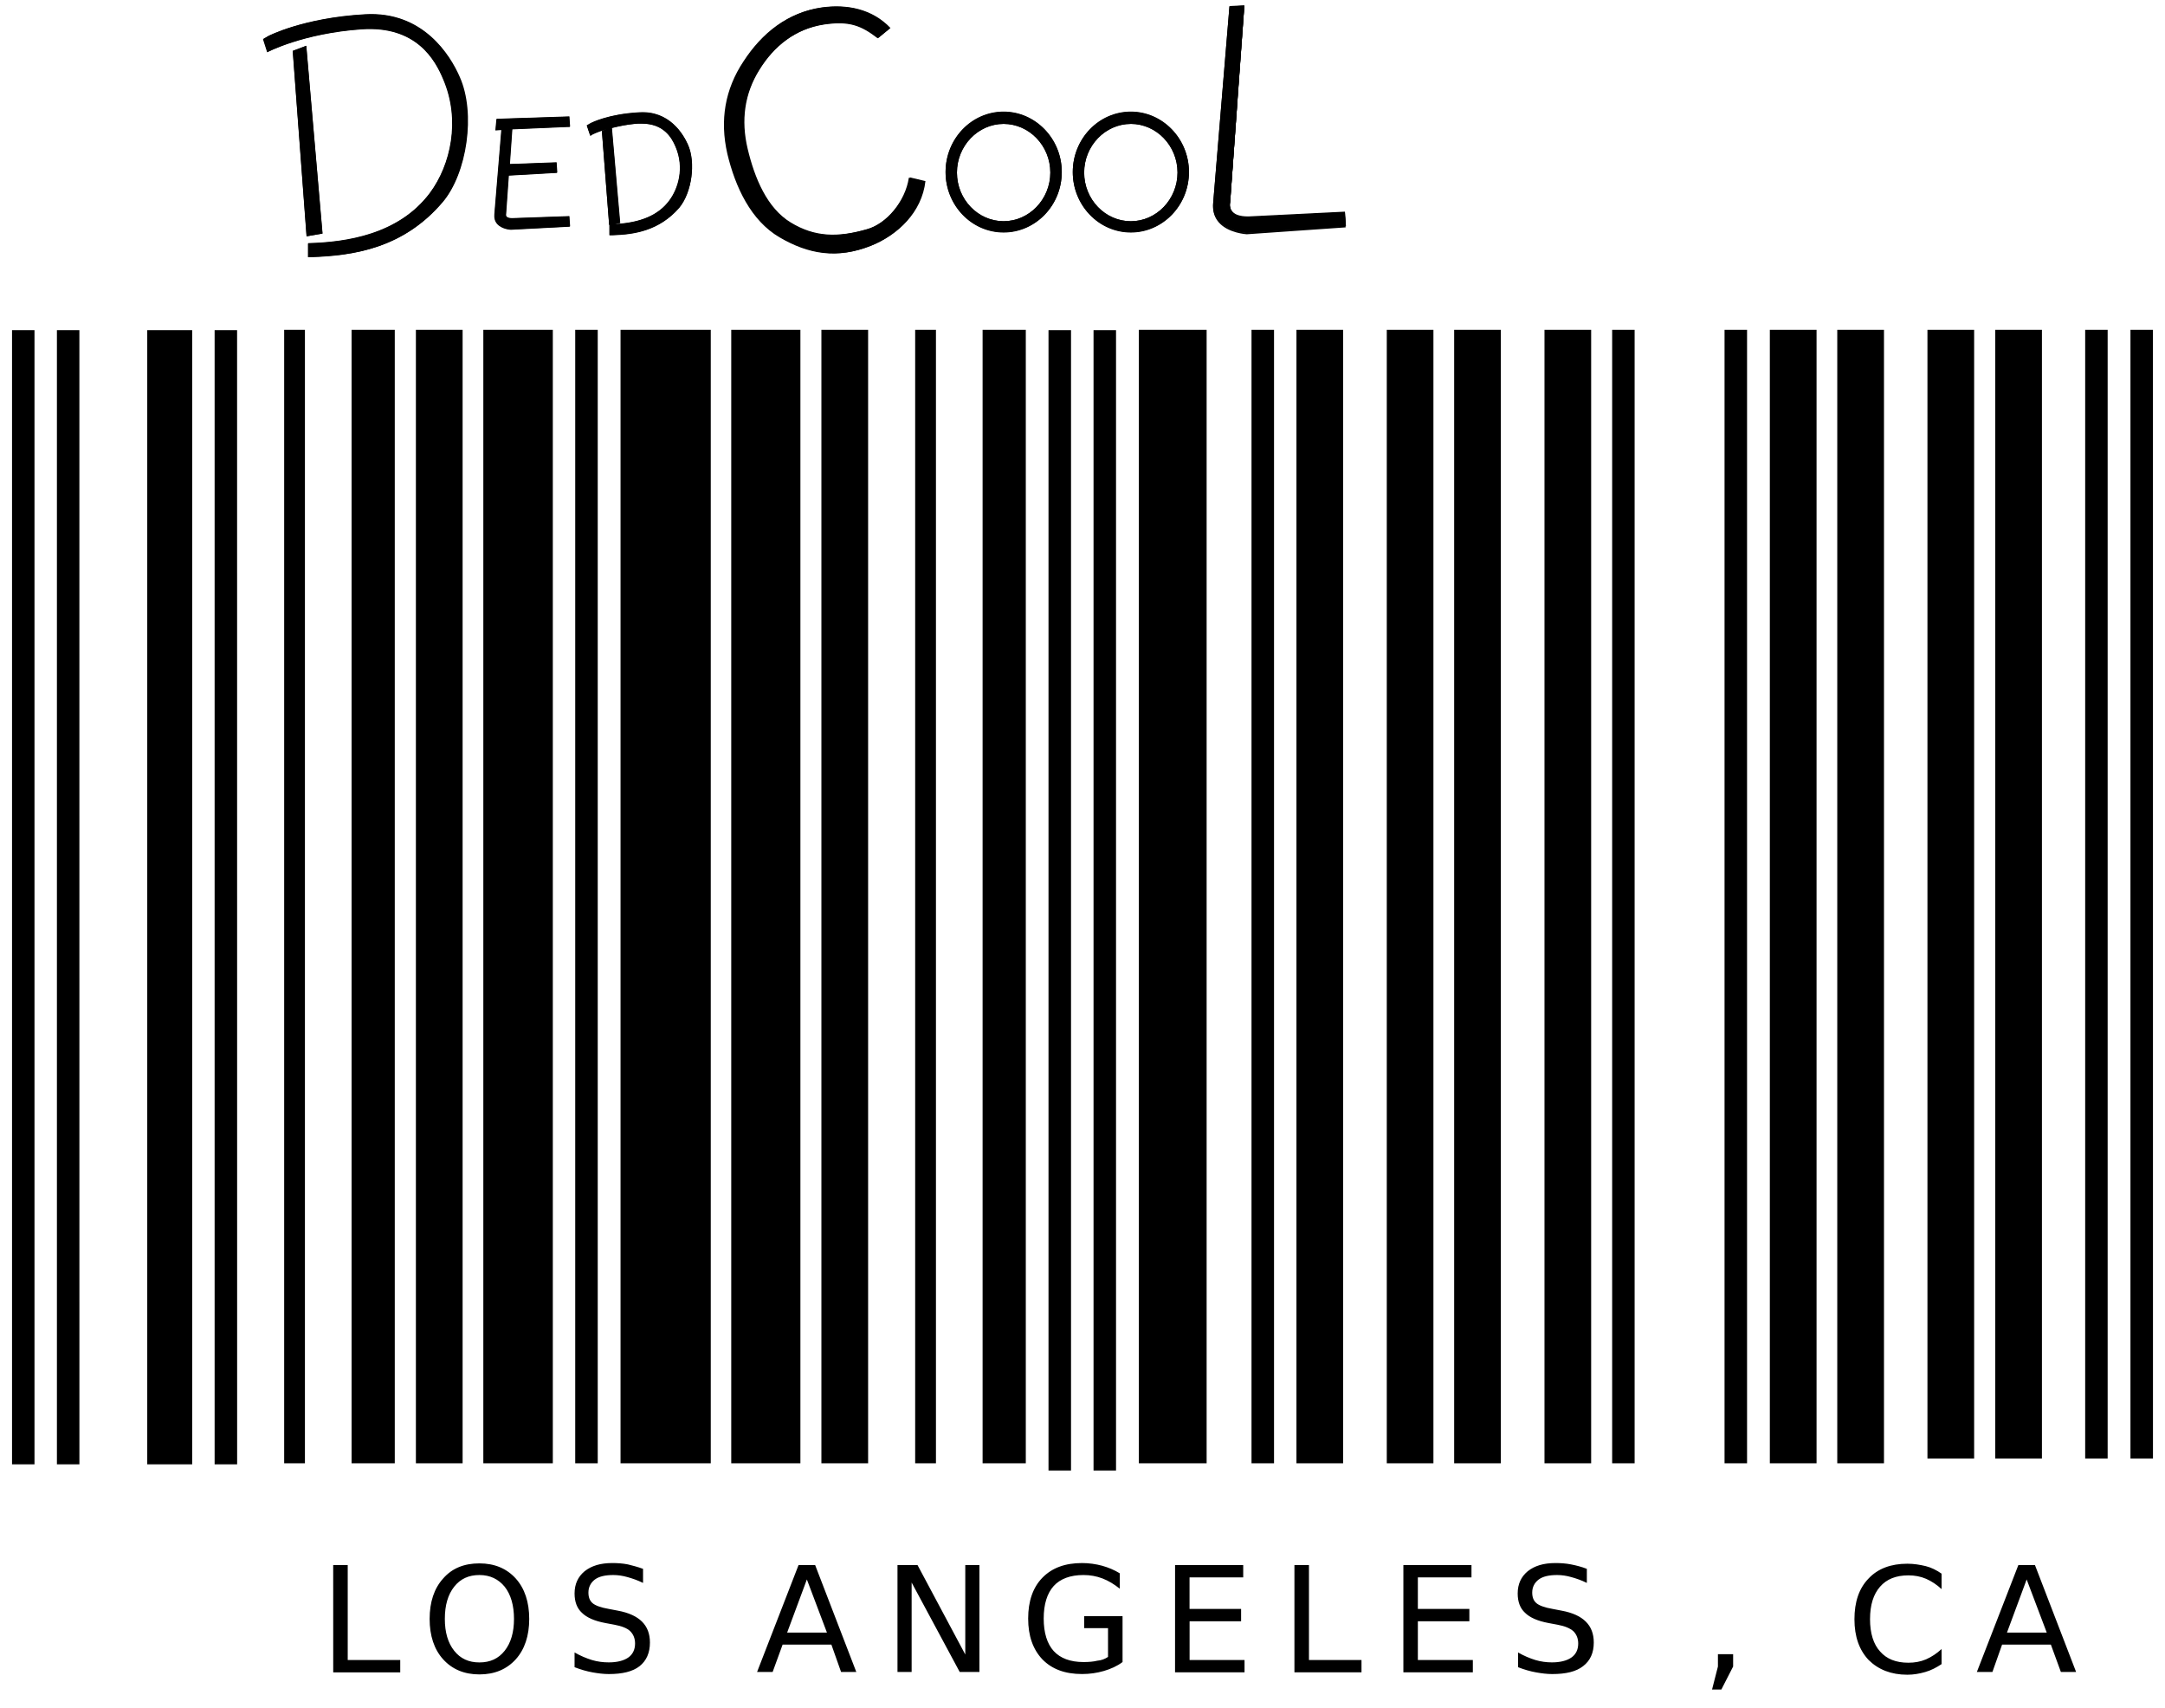 <svg width="90" height="71" viewBox="0 0 90 71" fill="none" xmlns="http://www.w3.org/2000/svg">
<g clip-path="url(#clip0_2001_3275)">
<path fill-rule="evenodd" clip-rule="evenodd" d="M12.819 10.676V10.105C14.384 10.063 16.583 9.75 17.892 7.998C18.739 6.858 19.17 5.007 18.438 3.284C18.093 2.501 17.318 1.048 15.047 1.206C12.588 1.375 11.123 2.159 11.123 2.159L10.948 1.617L11.164 1.491C11.164 1.491 12.615 0.735 15.174 0.592C17.59 0.45 18.725 2.301 19.114 3.2C19.788 4.709 19.416 7.202 18.409 8.397C16.786 10.308 14.73 10.62 12.947 10.677L12.819 10.676ZM25.093 5.493L25.38 5.393L25.711 9.209L25.395 9.265L25.093 5.493Z" fill="black"/>
<path d="M25.093 5.493L25.379 5.394L25.711 9.21L25.395 9.266L25.093 5.493Z" fill="black"/>
<path d="M25.322 9.351L25.02 5.449L25.423 5.292L25.768 9.267L25.322 9.351ZM25.178 5.535L25.451 9.18L25.639 9.152L25.322 5.477L25.178 5.534V5.535Z" fill="black"/>
<path fill-rule="evenodd" clip-rule="evenodd" d="M25.422 9.68V9.395C26.199 9.367 27.264 9.223 27.91 8.355C28.327 7.799 28.542 6.887 28.168 6.047C27.997 5.663 27.622 4.952 26.501 5.036C25.294 5.122 24.576 5.507 24.576 5.507L24.489 5.25L24.588 5.193C24.588 5.193 25.294 4.823 26.545 4.751C27.737 4.681 28.284 5.592 28.486 6.033C28.816 6.774 28.643 7.984 28.14 8.583C27.349 9.523 26.343 9.678 25.466 9.693L25.424 9.678L25.422 9.68Z" fill="black"/>
<path d="M25.422 9.68V9.395C26.199 9.367 27.264 9.223 27.91 8.355C28.327 7.799 28.542 6.887 28.168 6.047C27.997 5.663 27.622 4.952 26.501 5.036C25.294 5.122 24.576 5.507 24.576 5.507L24.489 5.25L24.588 5.193C24.588 5.193 25.294 4.823 26.545 4.751C27.737 4.681 28.284 5.592 28.486 6.033C28.816 6.774 28.643 7.984 28.14 8.583C27.349 9.523 26.343 9.678 25.466 9.693L25.424 9.678L25.422 9.68Z" fill="black"/>
<path d="M25.478 9.779H25.334V9.325H25.42C26.57 9.297 27.361 8.969 27.836 8.328C28.194 7.859 28.468 6.989 28.094 6.106C27.921 5.693 27.576 5.138 26.685 5.138H26.527C25.349 5.222 24.63 5.593 24.63 5.593L24.544 5.651L24.399 5.224L24.572 5.124C24.601 5.11 25.305 4.739 26.571 4.683C27.836 4.597 28.41 5.593 28.597 6.008C28.941 6.762 28.754 8.016 28.238 8.641C27.403 9.596 26.368 9.751 25.478 9.779ZM25.506 9.495V9.608C26.354 9.58 27.318 9.424 28.079 8.526C28.569 7.957 28.726 6.774 28.41 6.076C28.209 5.621 27.705 4.851 26.686 4.851H26.57C25.349 4.923 24.659 5.279 24.645 5.279L24.602 5.307L24.63 5.408C24.86 5.308 25.521 5.051 26.499 4.981C27.749 4.895 28.136 5.777 28.253 6.048C28.654 6.989 28.352 7.928 27.979 8.44C27.476 9.096 26.67 9.439 25.506 9.495Z" fill="black"/>
<path fill-rule="evenodd" clip-rule="evenodd" d="M21.283 9.167C20.85 9.167 20.937 8.883 20.937 8.883L21.052 7.215L23.05 7.103L23.036 6.86L21.08 6.944L21.196 5.308L23.596 5.208L23.582 4.951L20.735 5.037L20.707 5.322L20.951 5.308L20.649 8.897C20.592 9.424 21.253 9.452 21.253 9.452L23.596 9.324L23.582 9.081L21.283 9.167Z" fill="black"/>
<path d="M21.283 9.167C20.85 9.167 20.937 8.883 20.937 8.883L21.052 7.215L23.05 7.103L23.036 6.86L21.08 6.944L21.196 5.308L23.596 5.208L23.582 4.951L20.735 5.037L20.707 5.322L20.951 5.308L20.649 8.897C20.592 9.424 21.253 9.452 21.253 9.452L23.596 9.324L23.582 9.081L21.283 9.167Z" fill="black"/>
<path d="M21.257 9.536C21.243 9.536 20.883 9.522 20.682 9.295C20.581 9.181 20.553 9.052 20.567 8.882L20.855 5.393L20.609 5.407L20.652 4.936L23.672 4.838L23.7 5.264H23.615L21.3 5.363L21.199 6.816L23.14 6.745L23.168 7.172L21.155 7.286L21.042 8.882C21.042 8.896 21.028 8.952 21.056 8.994C21.084 9.038 21.169 9.066 21.286 9.066L23.672 8.982L23.7 9.409L21.257 9.536ZM21.04 5.221L20.738 8.91C20.724 9.024 20.753 9.109 20.811 9.195C20.926 9.337 21.171 9.365 21.257 9.379L23.513 9.267V9.195L21.3 9.279C21.113 9.279 20.984 9.237 20.911 9.139C20.826 9.024 20.855 8.896 20.869 8.882L20.998 7.158L22.983 7.045V6.973L21.012 7.057L21.141 5.249L23.527 5.151V5.08L20.839 5.164L20.825 5.278L21.04 5.221Z" fill="black"/>
<path fill-rule="evenodd" clip-rule="evenodd" d="M41.722 4.737C40.442 4.737 39.407 5.819 39.407 7.158C39.407 8.498 40.442 9.579 41.722 9.579C43.001 9.579 44.036 8.498 44.036 7.158C44.036 5.819 43.001 4.737 41.722 4.737ZM41.722 9.28C40.601 9.28 39.695 8.34 39.695 7.173C39.695 6.004 40.601 5.066 41.722 5.066C42.842 5.066 43.749 6.004 43.749 7.173C43.749 8.34 42.842 9.28 41.722 9.28Z" fill="black"/>
<path d="M41.722 4.737C40.442 4.737 39.407 5.819 39.407 7.158C39.407 8.498 40.442 9.579 41.722 9.579C43.001 9.579 44.036 8.498 44.036 7.158C44.036 5.819 43.001 4.737 41.722 4.737ZM41.722 9.28C40.601 9.28 39.695 8.34 39.695 7.173C39.695 6.004 40.601 5.066 41.722 5.066C42.842 5.066 43.749 6.004 43.749 7.173C43.749 8.34 42.842 9.28 41.722 9.28Z" fill="black"/>
<path d="M41.722 9.65C40.401 9.65 39.308 8.526 39.308 7.144C39.308 5.763 40.385 4.638 41.722 4.638C43.044 4.638 44.138 5.761 44.138 7.144C44.138 8.54 43.046 9.65 41.722 9.65ZM41.722 4.822C40.486 4.822 39.495 5.861 39.495 7.158C39.495 8.44 40.501 9.48 41.722 9.48C42.958 9.48 43.95 8.44 43.95 7.158C43.95 5.863 42.958 4.822 41.722 4.822ZM41.722 9.366C40.559 9.366 39.61 8.383 39.61 7.158C39.61 5.947 40.559 4.965 41.722 4.965C42.887 4.965 43.834 5.948 43.834 7.158C43.834 8.383 42.887 9.366 41.722 9.366ZM41.722 5.15C40.659 5.15 39.782 6.061 39.782 7.173C39.782 8.297 40.659 9.194 41.722 9.194C42.785 9.194 43.664 8.283 43.664 7.172C43.664 6.048 42.785 5.15 41.722 5.15Z" fill="black"/>
<path fill-rule="evenodd" clip-rule="evenodd" d="M47.01 4.737C45.731 4.737 44.696 5.819 44.696 7.158C44.696 8.498 45.731 9.579 47.01 9.579C48.29 9.579 49.325 8.498 49.325 7.158C49.325 5.819 48.29 4.737 47.01 4.737ZM47.01 9.28C45.89 9.28 44.983 8.34 44.983 7.173C44.983 6.004 45.89 5.066 47.01 5.066C48.131 5.066 49.037 6.004 49.037 7.173C49.037 8.34 48.131 9.28 47.01 9.28Z" fill="black"/>
<path d="M47.01 4.737C45.731 4.737 44.696 5.819 44.696 7.158C44.696 8.498 45.731 9.579 47.01 9.579C48.29 9.579 49.325 8.498 49.325 7.158C49.325 5.819 48.29 4.737 47.01 4.737ZM47.01 9.28C45.89 9.28 44.983 8.34 44.983 7.173C44.983 6.004 45.89 5.066 47.01 5.066C48.131 5.066 49.037 6.004 49.037 7.173C49.037 8.34 48.131 9.28 47.01 9.28Z" fill="black"/>
<path d="M47.011 9.65C45.688 9.65 44.596 8.526 44.596 7.144C44.596 5.763 45.674 4.638 47.011 4.638C48.333 4.638 49.425 5.762 49.425 7.144C49.425 8.54 48.333 9.65 47.011 9.65ZM47.011 4.822C45.788 4.822 44.782 5.861 44.782 7.158C44.782 8.44 45.788 9.48 47.011 9.48C48.247 9.48 49.238 8.44 49.238 7.158C49.238 5.863 48.245 4.822 47.011 4.822ZM47.011 9.366C45.847 9.366 44.898 8.383 44.898 7.158C44.898 5.947 45.847 4.965 47.011 4.965C48.174 4.965 49.123 5.948 49.123 7.158C49.123 8.383 48.174 9.366 47.011 9.366ZM47.011 5.151C45.947 5.151 45.07 6.061 45.07 7.173C45.07 8.297 45.947 9.195 47.011 9.195C48.074 9.195 48.951 8.283 48.951 7.172C48.951 6.048 48.074 5.149 47.009 5.149L47.011 5.151ZM37.018 1.163L36.516 1.576C35.825 1.049 35.338 0.849 34.273 1.005C33.067 1.191 32.175 1.918 31.571 2.9C30.953 3.884 30.796 4.993 31.082 6.19C31.37 7.401 31.887 8.654 32.88 9.252C33.872 9.851 34.82 9.879 36.055 9.522C36.876 9.294 37.666 8.355 37.824 7.373L38.471 7.527C38.326 8.825 37.321 9.765 36.228 10.206C34.834 10.761 33.641 10.561 32.449 9.851C31.255 9.152 30.609 7.758 30.278 6.375C29.948 4.979 30.178 3.698 30.953 2.529C31.73 1.362 32.779 0.507 34.172 0.307C35.221 0.167 36.255 0.365 37.018 1.163Z" fill="black"/>
<path fill-rule="evenodd" clip-rule="evenodd" d="M51.454 3.955L51.727 0.238L51.138 0.266L50.463 8.413C50.334 9.609 51.842 9.68 51.842 9.68L55.939 9.395L55.897 8.825L51.913 9.024C50.952 9.039 51.138 8.398 51.138 8.398L51.411 4.596L51.454 3.955Z" fill="black"/>
<path d="M51.454 3.955L51.727 0.238L51.138 0.266L50.463 8.413C50.334 9.609 51.842 9.68 51.842 9.68L55.939 9.395L55.897 8.825L51.913 9.024C50.952 9.039 51.138 8.398 51.138 8.398L51.411 4.596L51.454 3.955Z" fill="black"/>
<path d="M51.842 9.708C51.828 9.708 51.065 9.666 50.663 9.21C50.477 8.996 50.405 8.739 50.433 8.412L51.109 0.251H51.123L51.727 0.223V0.237L51.138 8.384C51.138 8.384 51.081 8.597 51.209 8.767C51.325 8.925 51.554 8.996 51.885 8.996H51.899L55.909 8.797L55.952 9.394H55.938L51.842 9.708ZM51.152 0.293L50.477 8.424C50.449 8.724 50.52 8.995 50.693 9.194C51.065 9.635 51.798 9.677 51.841 9.677L55.909 9.392L55.881 8.866L51.899 9.065C51.554 9.065 51.311 8.981 51.194 8.823C51.051 8.638 51.123 8.424 51.123 8.41L51.712 0.277L51.152 0.291V0.293ZM1.434 13.724H0.5V60.865H1.434V13.724ZM3.3 13.724H2.366V60.865H3.301L3.3 13.724ZM7.989 13.724H6.121V60.865H7.989V13.724ZM9.856 13.724H8.922V60.865H9.858L9.856 13.724ZM12.676 13.71H11.813V60.82H12.676V13.709V13.71ZM16.411 13.71H14.615V60.82H16.411V13.709V13.71ZM19.231 13.71H17.289V60.82H19.231V13.709V13.71ZM22.981 13.71H20.092V60.82H22.981V13.709V13.71ZM24.848 13.71H23.912V60.82H24.848V13.709V13.71ZM29.547 13.71H25.796V60.82H29.547V13.709V13.71ZM33.273 13.71H30.398V60.82H33.273V13.709V13.71ZM36.087 13.71H34.146V60.82H36.088V13.709L36.087 13.71ZM38.908 13.71H38.044V60.82H38.908V13.709V13.71ZM42.643 13.71H40.847V60.82H42.643V13.709V13.71ZM44.523 13.724H43.587V61.122H44.523V13.723V13.724ZM46.394 13.724H45.459V61.122H46.394V13.723V13.724ZM50.16 13.71H47.343V60.82H50.16V13.709V13.71ZM52.962 13.71H52.026V60.82H52.962V13.709V13.71ZM55.834 13.71H53.894V60.82H55.834V13.709V13.71ZM59.588 13.71H57.649V60.82H59.588V13.709V13.71ZM62.391 13.71H60.45V60.82H62.391V13.709V13.71ZM66.145 13.71H64.205V60.82H66.145V13.709V13.71ZM67.951 13.71H67.018V60.82H67.952V13.709L67.951 13.71ZM72.626 13.71H71.69V60.82H72.626V13.709V13.71ZM75.515 13.71H73.573V60.82H75.515V13.709V13.71ZM78.316 13.71H76.376V60.82H78.318V13.709L78.316 13.71ZM82.066 13.71H80.125V60.622H82.066V13.71ZM84.884 13.71H82.944V60.622H84.884V13.71ZM87.616 13.71H86.682V60.622H87.616V13.71ZM89.499 13.71H88.564V60.622H89.5L89.499 13.71ZM12.173 2.116L12.748 9.822L13.409 9.707L12.734 1.903L12.173 2.116Z" fill="black"/>
<path d="M15.159 0.607C12.6 0.749 11.148 1.505 11.148 1.505L10.933 1.633L11.106 2.174C11.106 2.174 12.586 1.391 15.03 1.22C17.315 1.064 18.092 2.502 18.422 3.299C19.155 5.008 18.724 6.859 17.876 8.013C16.568 9.78 14.369 10.078 12.801 10.12V10.69H12.917C14.699 10.634 16.755 10.32 18.378 8.412C19.399 7.216 19.759 4.723 19.082 3.214C18.708 2.315 17.588 0.465 15.159 0.607ZM26.561 4.667C25.295 4.737 24.59 5.094 24.562 5.108L24.39 5.208L24.533 5.635L24.618 5.578C24.618 5.578 24.835 5.465 25.208 5.365L25.022 5.435L25.324 9.337H25.338V9.766H25.482C26.373 9.738 27.408 9.58 28.228 8.625C28.759 8.013 28.931 6.746 28.586 5.991C28.399 5.578 27.826 4.581 26.561 4.667ZM25.453 9.181L25.178 5.535L25.324 5.479L25.64 9.153L25.453 9.181ZM25.439 5.321C25.741 5.251 26.086 5.165 26.517 5.136H26.675C27.566 5.136 27.912 5.692 28.083 6.105C28.457 6.987 28.184 7.843 27.825 8.327C27.38 8.94 26.631 9.253 25.568 9.311L25.784 9.267L25.439 5.321ZM28.083 8.511C27.322 9.41 26.359 9.565 25.51 9.593V9.481C26.675 9.438 27.481 9.082 27.982 8.413C28.357 7.899 28.659 6.959 28.256 6.019C28.127 5.734 27.753 4.866 26.502 4.952C25.524 5.022 24.878 5.279 24.634 5.379L24.606 5.279L24.648 5.251C24.662 5.251 25.353 4.894 26.575 4.823H26.688C27.709 4.823 28.213 5.592 28.415 6.048C28.731 6.76 28.572 7.957 28.083 8.511ZM23.598 5.279H23.683L23.654 4.851L20.635 4.949L20.592 5.42L20.838 5.406L20.55 8.895C20.536 9.052 20.564 9.194 20.665 9.308C20.866 9.537 21.226 9.551 21.24 9.551L23.683 9.423L23.654 8.995L21.268 9.08C21.154 9.08 21.067 9.052 21.039 9.01C21.011 8.968 21.025 8.909 21.025 8.895L21.138 7.301L23.151 7.187L23.123 6.76L21.182 6.83L21.283 5.378L23.598 5.279ZM22.964 6.944V7.015L20.981 7.129L20.852 8.853C20.852 8.867 20.809 8.995 20.894 9.108C20.967 9.194 21.096 9.252 21.283 9.252L23.496 9.166V9.236L21.24 9.353C21.154 9.353 20.924 9.311 20.794 9.167C20.737 9.097 20.709 9.01 20.723 8.882L21.025 5.194L20.779 5.208L20.794 5.095L23.481 5.008V5.08L21.096 5.18L20.968 6.989L22.964 6.947V6.944ZM41.722 4.651C40.401 4.651 39.308 5.776 39.308 7.159C39.308 8.539 40.385 9.665 41.722 9.665C43.045 9.665 44.138 8.541 44.138 7.159C44.138 5.776 43.046 4.651 41.722 4.651ZM41.722 9.479C40.486 9.479 39.495 8.44 39.495 7.159C39.495 5.876 40.502 4.823 41.722 4.823C42.958 4.823 43.951 5.862 43.951 7.159C43.951 8.44 42.958 9.479 41.722 9.479Z" fill="black"/>
<path d="M41.719 4.966C40.556 4.966 39.606 5.949 39.606 7.159C39.606 8.37 40.556 9.367 41.719 9.367C42.884 9.367 43.831 8.384 43.831 7.159C43.831 5.949 42.884 4.966 41.719 4.966ZM41.719 9.195C40.656 9.195 39.779 8.284 39.779 7.173C39.779 6.063 40.656 5.15 41.719 5.15C42.782 5.15 43.661 6.063 43.661 7.173C43.661 8.284 42.782 9.195 41.719 9.195ZM47.011 4.651C45.688 4.651 44.596 5.777 44.596 7.159C44.596 8.539 45.674 9.665 47.011 9.665C48.333 9.665 49.425 8.541 49.425 7.159C49.425 5.777 48.333 4.651 47.011 4.651ZM47.011 9.479C45.789 9.479 44.782 8.44 44.782 7.159C44.782 5.876 45.789 4.823 47.011 4.823C48.247 4.823 49.238 5.862 49.238 7.159C49.238 8.44 48.245 9.479 47.011 9.479Z" fill="black"/>
<path d="M47.008 4.966C45.844 4.966 44.896 5.95 44.896 7.159C44.896 8.37 45.844 9.367 47.008 9.367C48.172 9.367 49.12 8.384 49.12 7.159C49.12 5.95 48.172 4.966 47.008 4.966ZM47.008 9.196C45.945 9.196 45.067 8.284 45.067 7.173C45.067 6.063 45.945 5.15 47.008 5.15C48.071 5.15 48.949 6.063 48.949 7.173C48.949 8.284 48.073 9.196 47.008 9.196ZM36.026 9.537C34.789 9.894 33.841 9.864 32.85 9.266C31.858 8.669 31.34 7.415 31.053 6.204C30.765 4.995 30.938 3.897 31.542 2.914C32.16 1.917 33.05 1.206 34.244 1.021C35.307 0.863 35.796 1.063 36.485 1.591L36.99 1.178C36.228 0.38 35.194 0.167 34.13 0.323C32.735 0.522 31.672 1.376 30.911 2.545C30.134 3.712 29.919 4.995 30.235 6.389C30.565 7.772 31.213 9.166 32.404 9.864C33.597 10.563 34.791 10.777 36.184 10.221C37.262 9.794 38.282 8.853 38.427 7.544L37.781 7.387C37.636 8.37 36.845 9.31 36.027 9.537H36.026ZM55.909 8.825L51.899 9.024H51.885C51.554 9.024 51.325 8.954 51.21 8.797C51.079 8.626 51.138 8.412 51.138 8.412L51.727 0.265V0.251L51.123 0.279H51.109L50.433 8.44C50.405 8.753 50.475 9.024 50.663 9.238C51.051 9.695 51.828 9.737 51.828 9.737L55.925 9.452H55.939L55.909 8.825ZM51.841 9.678C51.812 9.678 51.079 9.636 50.692 9.194C50.519 8.995 50.447 8.738 50.477 8.425L51.152 0.293L51.697 0.265L51.109 8.398C51.109 8.412 51.037 8.626 51.18 8.811C51.31 8.968 51.54 9.053 51.885 9.053L55.867 8.853L55.895 9.381L51.841 9.678ZM12.728 1.903L12.167 2.116L12.742 9.822L13.403 9.707L12.728 1.903ZM13.851 65.052H14.455V68.998H16.638V69.511H13.852L13.851 65.052ZM19.93 64.981C20.562 64.981 21.065 65.196 21.44 65.609C21.812 66.022 22 66.592 22 67.289C22 67.987 21.812 68.556 21.44 68.969C21.065 69.382 20.562 69.596 19.93 69.596C19.298 69.596 18.796 69.382 18.422 68.969C18.047 68.556 17.86 67.985 17.86 67.289C17.86 66.59 18.047 66.022 18.422 65.609C18.794 65.182 19.298 64.981 19.93 64.981ZM19.93 65.465C19.485 65.465 19.14 65.623 18.881 65.95C18.623 66.277 18.492 66.718 18.492 67.289C18.492 67.845 18.621 68.286 18.881 68.613C19.14 68.94 19.485 69.098 19.93 69.098C20.375 69.098 20.721 68.94 20.979 68.613C21.238 68.286 21.367 67.845 21.367 67.289C21.367 66.734 21.238 66.277 20.979 65.95C20.721 65.637 20.375 65.465 19.93 65.465ZM26.732 65.208V65.793C26.501 65.679 26.285 65.607 26.084 65.551C25.883 65.493 25.681 65.465 25.495 65.465C25.164 65.465 24.906 65.522 24.733 65.649C24.561 65.778 24.461 65.963 24.461 66.192C24.461 66.391 24.517 66.533 24.632 66.633C24.747 66.732 24.978 66.818 25.308 66.874L25.683 66.946C26.142 67.03 26.472 67.187 26.689 67.402C26.903 67.616 27.018 67.9 27.018 68.27C27.018 68.697 26.875 69.025 26.587 69.254C26.299 69.481 25.868 69.581 25.308 69.581C25.093 69.581 24.863 69.553 24.632 69.511C24.388 69.467 24.145 69.396 23.885 69.296V68.683C24.13 68.825 24.374 68.925 24.604 68.997C24.834 69.067 25.079 69.096 25.308 69.096C25.653 69.096 25.926 69.026 26.114 68.897C26.299 68.769 26.4 68.57 26.4 68.313C26.4 68.099 26.329 67.929 26.199 67.8C26.071 67.673 25.84 67.586 25.538 67.53L25.164 67.46C24.704 67.373 24.388 67.231 24.187 67.031C23.986 66.846 23.885 66.575 23.885 66.234C23.885 65.835 24.03 65.535 24.302 65.308C24.59 65.08 24.962 64.967 25.451 64.967C25.667 64.967 25.883 64.981 26.099 65.023C26.271 65.065 26.501 65.123 26.732 65.208ZM33.196 65.051H33.886L35.597 69.495H34.964L34.561 68.356H32.534L32.119 69.494H31.472L33.196 65.051ZM33.542 65.649L32.722 67.857H34.376L33.542 65.649ZM38.142 65.051L40.127 68.769V65.051H40.715V69.495H39.896L37.897 65.777V69.495H37.309V65.051H38.142ZM46.061 68.869V67.672H45.069V67.173H46.665V69.082C46.435 69.254 46.176 69.368 45.888 69.453C45.6 69.537 45.3 69.58 44.982 69.58C44.279 69.58 43.733 69.382 43.331 68.969C42.942 68.556 42.741 67.999 42.741 67.273C42.741 66.547 42.942 65.978 43.331 65.579C43.733 65.166 44.279 64.967 44.982 64.967C45.27 64.967 45.558 65.009 45.817 65.079C46.075 65.152 46.32 65.252 46.55 65.394V66.034C46.319 65.849 46.089 65.707 45.831 65.607C45.572 65.509 45.314 65.465 45.04 65.465C44.495 65.465 44.076 65.621 43.804 65.92C43.532 66.22 43.387 66.676 43.387 67.273C43.387 67.871 43.532 68.327 43.804 68.626C44.078 68.925 44.495 69.082 45.04 69.082C45.256 69.082 45.443 69.068 45.616 69.026C45.787 69.012 45.932 68.954 46.061 68.869ZM48.848 65.051H51.681V65.564H49.45V66.874H51.593V67.387H49.452V68.997H51.736V69.509H48.847L48.848 65.051ZM53.81 65.051H54.414V68.997H56.598V69.509H53.81V65.051ZM58.325 65.051H61.17V65.564H58.941V66.874H61.082V67.387H58.941V68.997H61.227V69.509H58.339V65.051H58.325ZM65.966 65.208V65.793C65.736 65.679 65.521 65.607 65.319 65.551C65.118 65.493 64.917 65.465 64.73 65.465C64.399 65.465 64.14 65.522 63.968 65.649C63.795 65.778 63.695 65.963 63.695 66.192C63.695 66.391 63.752 66.533 63.868 66.633C63.983 66.732 64.212 66.818 64.543 66.874L64.917 66.946C65.376 67.03 65.708 67.187 65.923 67.402C66.139 67.616 66.254 67.9 66.254 68.27C66.254 68.697 66.109 69.025 65.808 69.254C65.521 69.481 65.09 69.581 64.528 69.581C64.313 69.581 64.083 69.553 63.854 69.511C63.608 69.467 63.364 69.396 63.106 69.296V68.683C63.35 68.825 63.594 68.925 63.824 68.997C64.055 69.067 64.299 69.096 64.514 69.096C64.859 69.096 65.132 69.026 65.319 68.897C65.507 68.769 65.607 68.57 65.607 68.313C65.607 68.099 65.535 67.929 65.406 67.8C65.261 67.673 65.046 67.586 64.744 67.53L64.371 67.46C63.91 67.373 63.594 67.231 63.393 67.031C63.192 66.846 63.091 66.575 63.091 66.234C63.091 65.835 63.236 65.535 63.508 65.308C63.795 65.08 64.17 64.967 64.659 64.967C64.874 64.967 65.09 64.981 65.305 65.023C65.521 65.065 65.75 65.123 65.966 65.208ZM71.415 68.756H72.047V69.268L71.558 70.223H71.171L71.415 69.268V68.756ZM80.712 65.408V66.05C80.511 65.864 80.295 65.721 80.066 65.621C79.836 65.523 79.592 65.479 79.333 65.479C78.815 65.479 78.427 65.637 78.155 65.95C77.881 66.263 77.738 66.704 77.738 67.303C77.738 67.885 77.881 68.342 78.155 68.641C78.427 68.954 78.815 69.11 79.333 69.11C79.591 69.11 79.836 69.068 80.066 68.97C80.295 68.869 80.511 68.727 80.712 68.541V69.168C80.497 69.31 80.281 69.425 80.037 69.495C79.793 69.566 79.548 69.609 79.29 69.609C78.614 69.609 78.082 69.395 77.68 68.997C77.291 68.584 77.09 68.027 77.09 67.303C77.09 66.59 77.277 66.02 77.68 65.607C78.068 65.194 78.615 64.995 79.29 64.995C79.562 64.995 79.808 65.037 80.051 65.094C80.281 65.151 80.511 65.266 80.712 65.408ZM83.904 65.051H84.594L86.305 69.495H85.672L85.255 68.356H83.228L82.826 69.494H82.179L83.904 65.051ZM84.249 65.649L83.431 67.857H85.084L84.249 65.649Z" fill="black"/>
</g>
<defs>
<clipPath id="clip0_2001_3275">
<rect width="89" height="70" fill="white" transform="translate(0.5 0.223)"/>
</clipPath>
</defs>
</svg>
